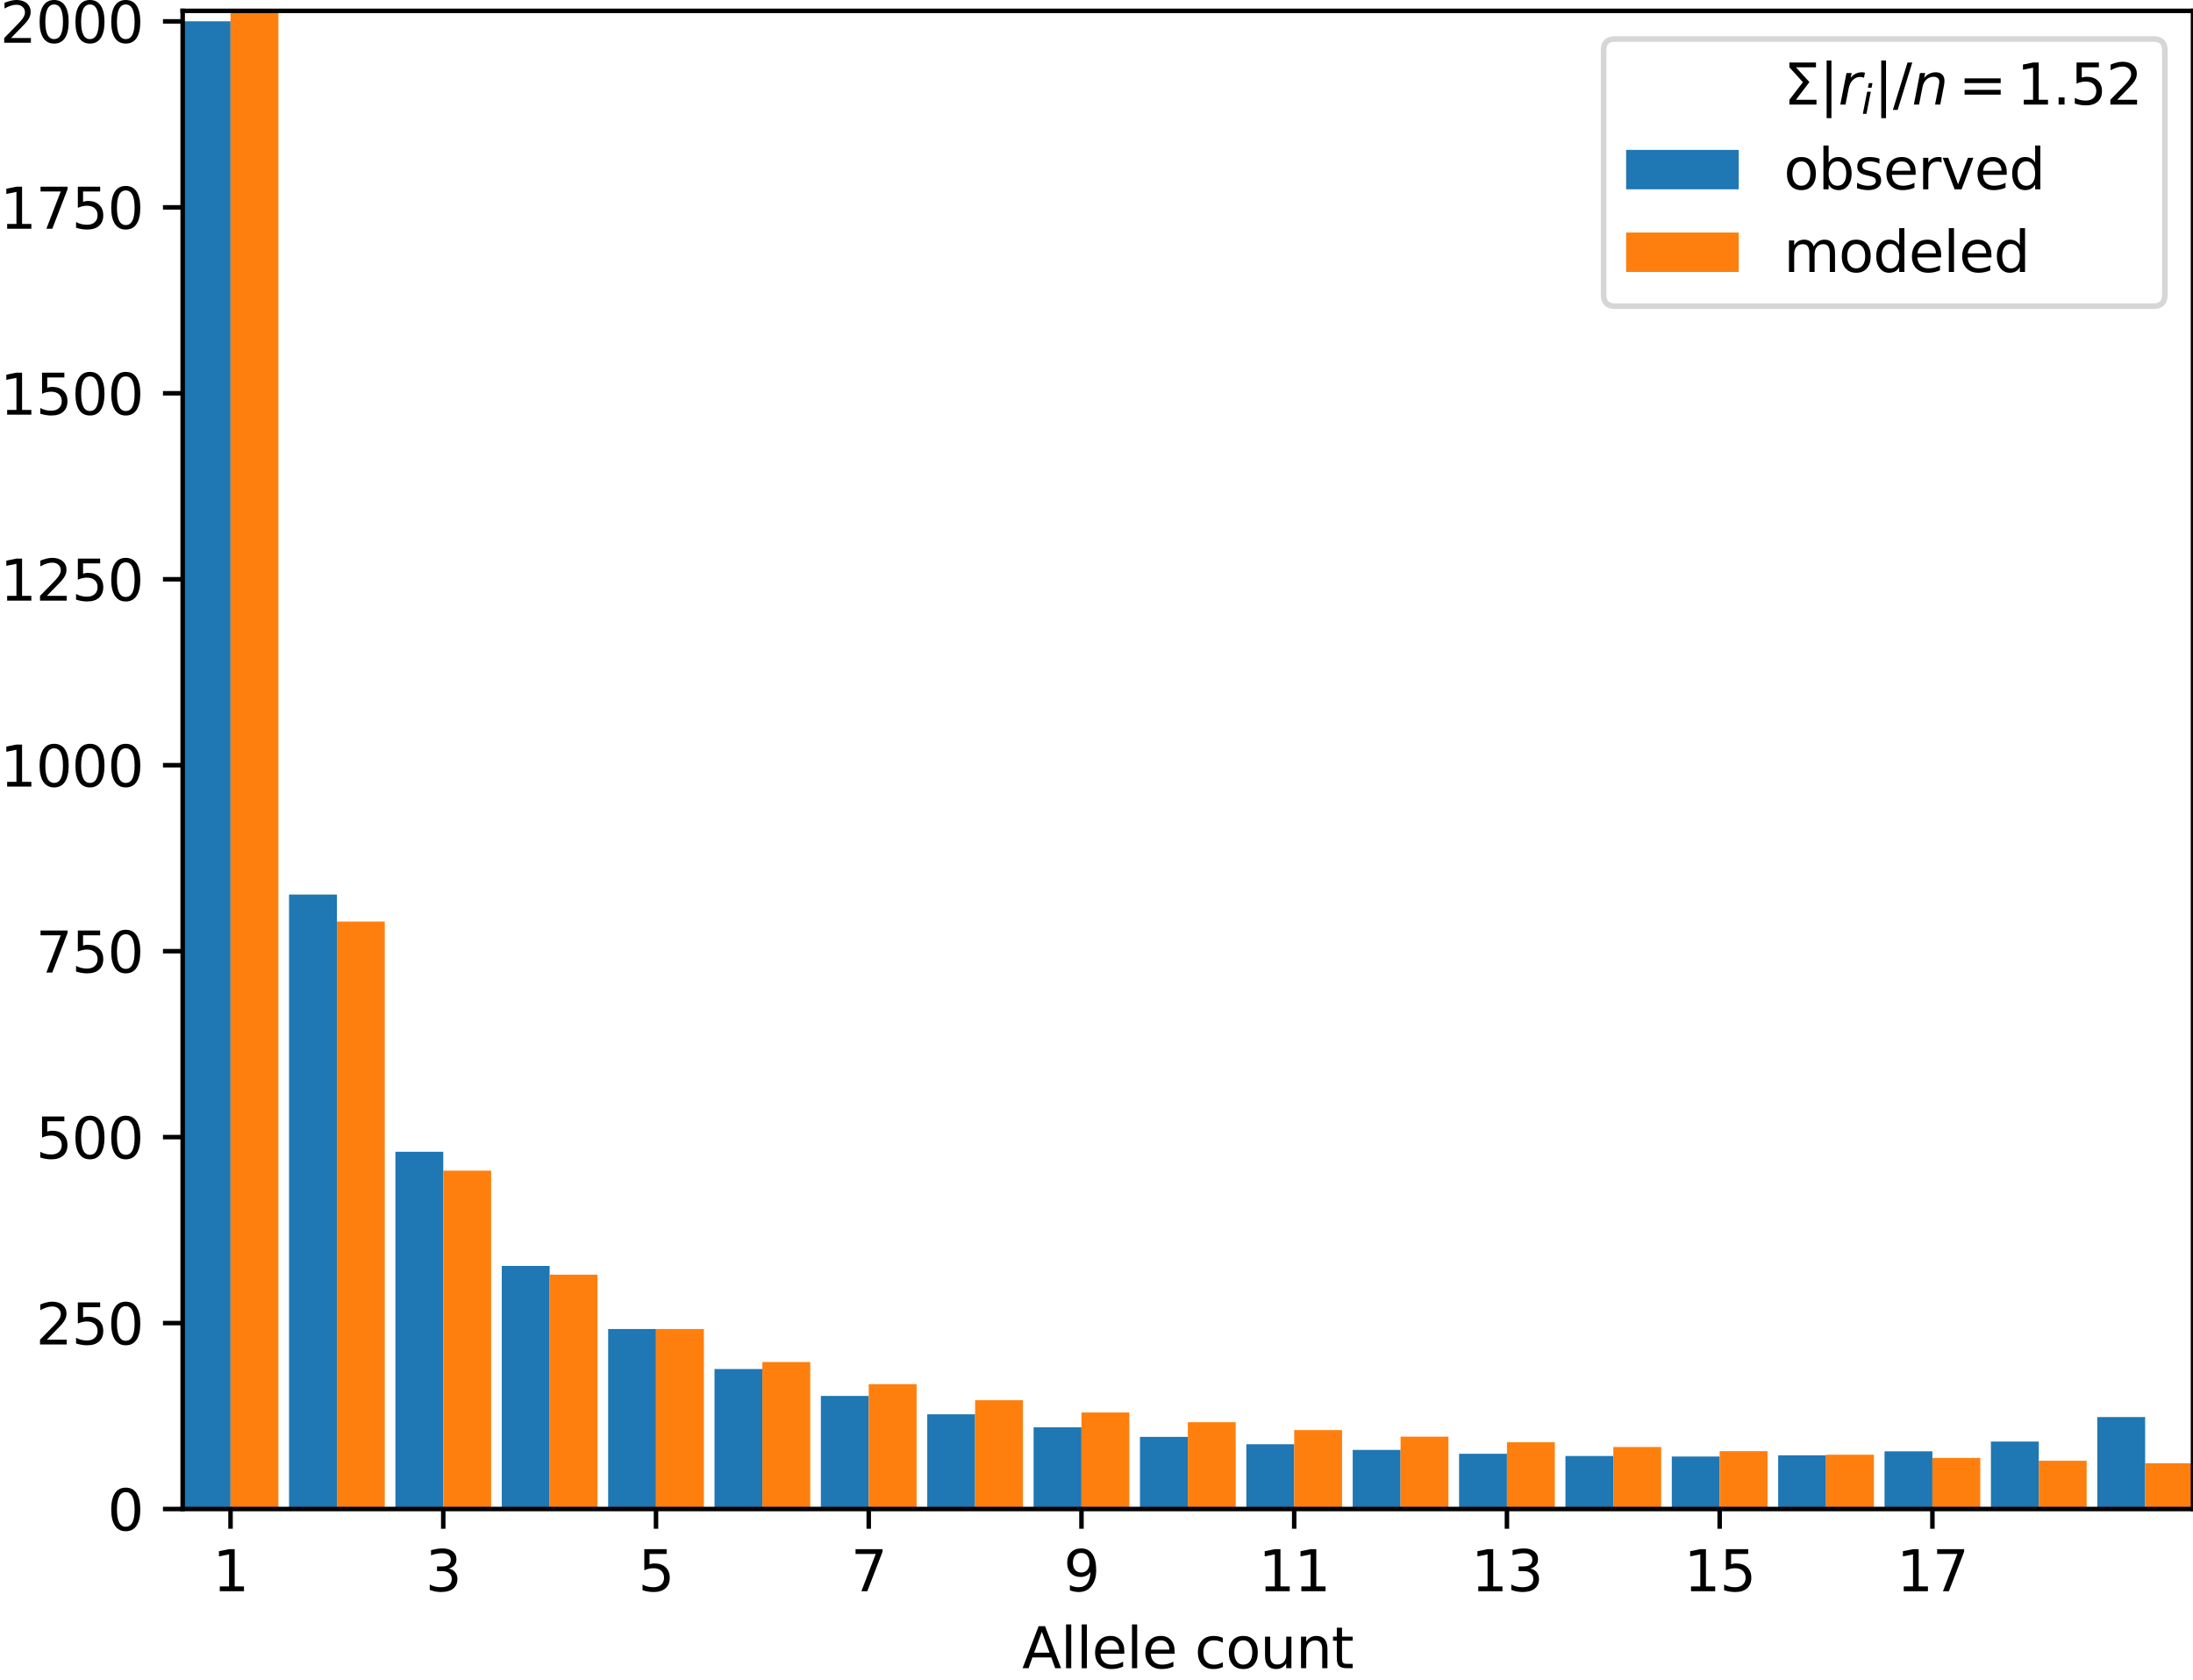 <?xml version="1.0" encoding="utf-8" standalone="no"?>
<!DOCTYPE svg PUBLIC "-//W3C//DTD SVG 1.1//EN"
  "http://www.w3.org/Graphics/SVG/1.1/DTD/svg11.dtd">
<svg height="298.397pt" version="1.1" viewBox="0 0 389.57 298.397" width="389.57pt" xmlns="http://www.w3.org/2000/svg" xmlns:xlink="http://www.w3.org/1999/xlink">
 <defs>
  <style type="text/css">*{stroke-linecap:butt;stroke-linejoin:round;}</style>
 </defs>
 <g id="figure_1">
  <g id="patch_1">
   <path d="M 0 298.397 
L 389.57 298.397 
L 389.57 0 
L 0 0 
z
" style="fill:#ffffff;"/>
  </g>
  <g id="axes_1">
   <g id="patch_2">
    <path d="M 32.45 268.041 
L 389.57 268.041 
L 389.57 1.929 
L 32.45 1.929 
z
" style="fill:#ffffff;"/>
   </g>
   <g id="patch_3">
    <path clip-path="url(#pa4b357f858)" d="M 32.45 268.041 
L 40.953 268.041 
L 40.953 3.779 
L 32.45 3.779 
z
" style="fill:#1f77b4;"/>
   </g>
   <g id="patch_4">
    <path clip-path="url(#pa4b357f858)" d="M 51.345 268.041 
L 59.848 268.041 
L 59.848 158.896 
L 51.345 158.896 
z
" style="fill:#1f77b4;"/>
   </g>
   <g id="patch_5">
    <path clip-path="url(#pa4b357f858)" d="M 70.24 268.041 
L 78.743 268.041 
L 78.743 204.584 
L 70.24 204.584 
z
" style="fill:#1f77b4;"/>
   </g>
   <g id="patch_6">
    <path clip-path="url(#pa4b357f858)" d="M 89.136 268.041 
L 97.639 268.041 
L 97.639 224.859 
L 89.136 224.859 
z
" style="fill:#1f77b4;"/>
   </g>
   <g id="patch_7">
    <path clip-path="url(#pa4b357f858)" d="M 108.031 268.041 
L 116.534 268.041 
L 116.534 236.069 
L 108.031 236.069 
z
" style="fill:#1f77b4;"/>
   </g>
   <g id="patch_8">
    <path clip-path="url(#pa4b357f858)" d="M 126.926 268.041 
L 135.429 268.041 
L 135.429 243.177 
L 126.926 243.177 
z
" style="fill:#1f77b4;"/>
   </g>
   <g id="patch_9">
    <path clip-path="url(#pa4b357f858)" d="M 145.821 268.041 
L 154.324 268.041 
L 154.324 247.949 
L 145.821 247.949 
z
" style="fill:#1f77b4;"/>
   </g>
   <g id="patch_10">
    <path clip-path="url(#pa4b357f858)" d="M 164.717 268.041 
L 173.22 268.041 
L 173.22 251.219 
L 164.717 251.219 
z
" style="fill:#1f77b4;"/>
   </g>
   <g id="patch_11">
    <path clip-path="url(#pa4b357f858)" d="M 183.612 268.041 
L 192.115 268.041 
L 192.115 253.524 
L 183.612 253.524 
z
" style="fill:#1f77b4;"/>
   </g>
   <g id="patch_12">
    <path clip-path="url(#pa4b357f858)" d="M 202.507 268.041 
L 211.01 268.041 
L 211.01 255.228 
L 202.507 255.228 
z
" style="fill:#1f77b4;"/>
   </g>
   <g id="patch_13">
    <path clip-path="url(#pa4b357f858)" d="M 221.402 268.041 
L 229.905 268.041 
L 229.905 256.539 
L 221.402 256.539 
z
" style="fill:#1f77b4;"/>
   </g>
   <g id="patch_14">
    <path clip-path="url(#pa4b357f858)" d="M 240.298 268.041 
L 248.8 268.041 
L 248.8 257.538 
L 240.298 257.538 
z
" style="fill:#1f77b4;"/>
   </g>
   <g id="patch_15">
    <path clip-path="url(#pa4b357f858)" d="M 259.193 268.041 
L 267.696 268.041 
L 267.696 258.232 
L 259.193 258.232 
z
" style="fill:#1f77b4;"/>
   </g>
   <g id="patch_16">
    <path clip-path="url(#pa4b357f858)" d="M 278.088 268.041 
L 286.591 268.041 
L 286.591 258.62 
L 278.088 258.62 
z
" style="fill:#1f77b4;"/>
   </g>
   <g id="patch_17">
    <path clip-path="url(#pa4b357f858)" d="M 296.983 268.041 
L 305.486 268.041 
L 305.486 258.713 
L 296.983 258.713 
z
" style="fill:#1f77b4;"/>
   </g>
   <g id="patch_18">
    <path clip-path="url(#pa4b357f858)" d="M 315.879 268.041 
L 324.381 268.041 
L 324.381 258.493 
L 315.879 258.493 
z
" style="fill:#1f77b4;"/>
   </g>
   <g id="patch_19">
    <path clip-path="url(#pa4b357f858)" d="M 334.774 268.041 
L 343.277 268.041 
L 343.277 257.795 
L 334.774 257.795 
z
" style="fill:#1f77b4;"/>
   </g>
   <g id="patch_20">
    <path clip-path="url(#pa4b357f858)" d="M 353.669 268.041 
L 362.172 268.041 
L 362.172 256.052 
L 353.669 256.052 
z
" style="fill:#1f77b4;"/>
   </g>
   <g id="patch_21">
    <path clip-path="url(#pa4b357f858)" d="M 372.564 268.041 
L 381.067 268.041 
L 381.067 251.699 
L 372.564 251.699 
z
" style="fill:#1f77b4;"/>
   </g>
   <g id="patch_22">
    <path clip-path="url(#pa4b357f858)" d="M 40.953 268.041 
L 49.456 268.041 
L 49.456 1.929 
L 40.953 1.929 
z
" style="fill:#ff7f0e;"/>
   </g>
   <g id="patch_23">
    <path clip-path="url(#pa4b357f858)" d="M 59.848 268.041 
L 68.351 268.041 
L 68.351 163.691 
L 59.848 163.691 
z
" style="fill:#ff7f0e;"/>
   </g>
   <g id="patch_24">
    <path clip-path="url(#pa4b357f858)" d="M 78.743 268.041 
L 87.246 268.041 
L 87.246 207.932 
L 78.743 207.932 
z
" style="fill:#ff7f0e;"/>
   </g>
   <g id="patch_25">
    <path clip-path="url(#pa4b357f858)" d="M 97.639 268.041 
L 106.141 268.041 
L 106.141 226.419 
L 97.639 226.419 
z
" style="fill:#ff7f0e;"/>
   </g>
   <g id="patch_26">
    <path clip-path="url(#pa4b357f858)" d="M 116.534 268.041 
L 125.037 268.041 
L 125.037 236.074 
L 116.534 236.074 
z
" style="fill:#ff7f0e;"/>
   </g>
   <g id="patch_27">
    <path clip-path="url(#pa4b357f858)" d="M 135.429 268.041 
L 143.932 268.041 
L 143.932 241.924 
L 135.429 241.924 
z
" style="fill:#ff7f0e;"/>
   </g>
   <g id="patch_28">
    <path clip-path="url(#pa4b357f858)" d="M 154.324 268.041 
L 162.827 268.041 
L 162.827 245.861 
L 154.324 245.861 
z
" style="fill:#ff7f0e;"/>
   </g>
   <g id="patch_29">
    <path clip-path="url(#pa4b357f858)" d="M 173.22 268.041 
L 181.722 268.041 
L 181.722 248.714 
L 173.22 248.714 
z
" style="fill:#ff7f0e;"/>
   </g>
   <g id="patch_30">
    <path clip-path="url(#pa4b357f858)" d="M 192.115 268.041 
L 200.618 268.041 
L 200.618 250.891 
L 192.115 250.891 
z
" style="fill:#ff7f0e;"/>
   </g>
   <g id="patch_31">
    <path clip-path="url(#pa4b357f858)" d="M 211.01 268.041 
L 219.513 268.041 
L 219.513 252.616 
L 211.01 252.616 
z
" style="fill:#ff7f0e;"/>
   </g>
   <g id="patch_32">
    <path clip-path="url(#pa4b357f858)" d="M 229.905 268.041 
L 238.408 268.041 
L 238.408 254.021 
L 229.905 254.021 
z
" style="fill:#ff7f0e;"/>
   </g>
   <g id="patch_33">
    <path clip-path="url(#pa4b357f858)" d="M 248.8 268.041 
L 257.303 268.041 
L 257.303 255.189 
L 248.8 255.189 
z
" style="fill:#ff7f0e;"/>
   </g>
   <g id="patch_34">
    <path clip-path="url(#pa4b357f858)" d="M 267.696 268.041 
L 276.199 268.041 
L 276.199 256.177 
L 267.696 256.177 
z
" style="fill:#ff7f0e;"/>
   </g>
   <g id="patch_35">
    <path clip-path="url(#pa4b357f858)" d="M 286.591 268.041 
L 295.094 268.041 
L 295.094 257.023 
L 286.591 257.023 
z
" style="fill:#ff7f0e;"/>
   </g>
   <g id="patch_36">
    <path clip-path="url(#pa4b357f858)" d="M 305.486 268.041 
L 313.989 268.041 
L 313.989 257.756 
L 305.486 257.756 
z
" style="fill:#ff7f0e;"/>
   </g>
   <g id="patch_37">
    <path clip-path="url(#pa4b357f858)" d="M 324.381 268.041 
L 332.884 268.041 
L 332.884 258.398 
L 324.381 258.398 
z
" style="fill:#ff7f0e;"/>
   </g>
   <g id="patch_38">
    <path clip-path="url(#pa4b357f858)" d="M 343.277 268.041 
L 351.78 268.041 
L 351.78 258.965 
L 343.277 258.965 
z
" style="fill:#ff7f0e;"/>
   </g>
   <g id="patch_39">
    <path clip-path="url(#pa4b357f858)" d="M 362.172 268.041 
L 370.675 268.041 
L 370.675 259.468 
L 362.172 259.468 
z
" style="fill:#ff7f0e;"/>
   </g>
   <g id="patch_40">
    <path clip-path="url(#pa4b357f858)" d="M 381.067 268.041 
L 389.57 268.041 
L 389.57 259.919 
L 381.067 259.919 
z
" style="fill:#ff7f0e;"/>
   </g>
   <g id="matplotlib.axis_1">
    <g id="xtick_1">
     <g id="line2d_1">
      <defs>
       <path d="M 0 0 
L 0 3.5 
" id="mcdf8bc4e31" style="stroke:#000000;stroke-width:0.8;"/>
      </defs>
      <g>
       <use style="stroke:#000000;stroke-width:0.8;" x="40.953" xlink:href="#mcdf8bc4e31" y="268.041"/>
      </g>
     </g>
     <g id="text_1">
      <!-- 1 -->
      <g transform="translate(37.772 282.639)scale(0.1 -0.1)">
       <defs>
        <path d="M 794 531 
L 1825 531 
L 1825 4091 
L 703 3866 
L 703 4441 
L 1819 4666 
L 2450 4666 
L 2450 531 
L 3481 531 
L 3481 0 
L 794 0 
L 794 531 
z
" id="DejaVuSans-31" transform="scale(0.016)"/>
       </defs>
       <use xlink:href="#DejaVuSans-31"/>
      </g>
     </g>
    </g>
    <g id="xtick_2">
     <g id="line2d_2">
      <g>
       <use style="stroke:#000000;stroke-width:0.8;" x="78.743" xlink:href="#mcdf8bc4e31" y="268.041"/>
      </g>
     </g>
     <g id="text_2">
      <!-- 3 -->
      <g transform="translate(75.562 282.639)scale(0.1 -0.1)">
       <defs>
        <path d="M 2597 2516 
Q 3050 2419 3304 2112 
Q 3559 1806 3559 1356 
Q 3559 666 3084 287 
Q 2609 -91 1734 -91 
Q 1441 -91 1130 -33 
Q 819 25 488 141 
L 488 750 
Q 750 597 1062 519 
Q 1375 441 1716 441 
Q 2309 441 2620 675 
Q 2931 909 2931 1356 
Q 2931 1769 2642 2001 
Q 2353 2234 1838 2234 
L 1294 2234 
L 1294 2753 
L 1863 2753 
Q 2328 2753 2575 2939 
Q 2822 3125 2822 3475 
Q 2822 3834 2567 4026 
Q 2313 4219 1838 4219 
Q 1578 4219 1281 4162 
Q 984 4106 628 3988 
L 628 4550 
Q 988 4650 1302 4700 
Q 1616 4750 1894 4750 
Q 2613 4750 3031 4423 
Q 3450 4097 3450 3541 
Q 3450 3153 3228 2886 
Q 3006 2619 2597 2516 
z
" id="DejaVuSans-33" transform="scale(0.016)"/>
       </defs>
       <use xlink:href="#DejaVuSans-33"/>
      </g>
     </g>
    </g>
    <g id="xtick_3">
     <g id="line2d_3">
      <g>
       <use style="stroke:#000000;stroke-width:0.8;" x="116.534" xlink:href="#mcdf8bc4e31" y="268.041"/>
      </g>
     </g>
     <g id="text_3">
      <!-- 5 -->
      <g transform="translate(113.353 282.639)scale(0.1 -0.1)">
       <defs>
        <path d="M 691 4666 
L 3169 4666 
L 3169 4134 
L 1269 4134 
L 1269 2991 
Q 1406 3038 1543 3061 
Q 1681 3084 1819 3084 
Q 2600 3084 3056 2656 
Q 3513 2228 3513 1497 
Q 3513 744 3044 326 
Q 2575 -91 1722 -91 
Q 1428 -91 1123 -41 
Q 819 9 494 109 
L 494 744 
Q 775 591 1075 516 
Q 1375 441 1709 441 
Q 2250 441 2565 725 
Q 2881 1009 2881 1497 
Q 2881 1984 2565 2268 
Q 2250 2553 1709 2553 
Q 1456 2553 1204 2497 
Q 953 2441 691 2322 
L 691 4666 
z
" id="DejaVuSans-35" transform="scale(0.016)"/>
       </defs>
       <use xlink:href="#DejaVuSans-35"/>
      </g>
     </g>
    </g>
    <g id="xtick_4">
     <g id="line2d_4">
      <g>
       <use style="stroke:#000000;stroke-width:0.8;" x="154.324" xlink:href="#mcdf8bc4e31" y="268.041"/>
      </g>
     </g>
     <g id="text_4">
      <!-- 7 -->
      <g transform="translate(151.143 282.639)scale(0.1 -0.1)">
       <defs>
        <path d="M 525 4666 
L 3525 4666 
L 3525 4397 
L 1831 0 
L 1172 0 
L 2766 4134 
L 525 4134 
L 525 4666 
z
" id="DejaVuSans-37" transform="scale(0.016)"/>
       </defs>
       <use xlink:href="#DejaVuSans-37"/>
      </g>
     </g>
    </g>
    <g id="xtick_5">
     <g id="line2d_5">
      <g>
       <use style="stroke:#000000;stroke-width:0.8;" x="192.115" xlink:href="#mcdf8bc4e31" y="268.041"/>
      </g>
     </g>
     <g id="text_5">
      <!-- 9 -->
      <g transform="translate(188.934 282.639)scale(0.1 -0.1)">
       <defs>
        <path d="M 703 97 
L 703 672 
Q 941 559 1184 500 
Q 1428 441 1663 441 
Q 2288 441 2617 861 
Q 2947 1281 2994 2138 
Q 2813 1869 2534 1725 
Q 2256 1581 1919 1581 
Q 1219 1581 811 2004 
Q 403 2428 403 3163 
Q 403 3881 828 4315 
Q 1253 4750 1959 4750 
Q 2769 4750 3195 4129 
Q 3622 3509 3622 2328 
Q 3622 1225 3098 567 
Q 2575 -91 1691 -91 
Q 1453 -91 1209 -44 
Q 966 3 703 97 
z
M 1959 2075 
Q 2384 2075 2632 2365 
Q 2881 2656 2881 3163 
Q 2881 3666 2632 3958 
Q 2384 4250 1959 4250 
Q 1534 4250 1286 3958 
Q 1038 3666 1038 3163 
Q 1038 2656 1286 2365 
Q 1534 2075 1959 2075 
z
" id="DejaVuSans-39" transform="scale(0.016)"/>
       </defs>
       <use xlink:href="#DejaVuSans-39"/>
      </g>
     </g>
    </g>
    <g id="xtick_6">
     <g id="line2d_6">
      <g>
       <use style="stroke:#000000;stroke-width:0.8;" x="229.905" xlink:href="#mcdf8bc4e31" y="268.041"/>
      </g>
     </g>
     <g id="text_6">
      <!-- 11 -->
      <g transform="translate(223.543 282.639)scale(0.1 -0.1)">
       <use xlink:href="#DejaVuSans-31"/>
       <use x="63.623" xlink:href="#DejaVuSans-31"/>
      </g>
     </g>
    </g>
    <g id="xtick_7">
     <g id="line2d_7">
      <g>
       <use style="stroke:#000000;stroke-width:0.8;" x="267.696" xlink:href="#mcdf8bc4e31" y="268.041"/>
      </g>
     </g>
     <g id="text_7">
      <!-- 13 -->
      <g transform="translate(261.333 282.639)scale(0.1 -0.1)">
       <use xlink:href="#DejaVuSans-31"/>
       <use x="63.623" xlink:href="#DejaVuSans-33"/>
      </g>
     </g>
    </g>
    <g id="xtick_8">
     <g id="line2d_8">
      <g>
       <use style="stroke:#000000;stroke-width:0.8;" x="305.486" xlink:href="#mcdf8bc4e31" y="268.041"/>
      </g>
     </g>
     <g id="text_8">
      <!-- 15 -->
      <g transform="translate(299.124 282.639)scale(0.1 -0.1)">
       <use xlink:href="#DejaVuSans-31"/>
       <use x="63.623" xlink:href="#DejaVuSans-35"/>
      </g>
     </g>
    </g>
    <g id="xtick_9">
     <g id="line2d_9">
      <g>
       <use style="stroke:#000000;stroke-width:0.8;" x="343.277" xlink:href="#mcdf8bc4e31" y="268.041"/>
      </g>
     </g>
     <g id="text_9">
      <!-- 17 -->
      <g transform="translate(336.914 282.639)scale(0.1 -0.1)">
       <use xlink:href="#DejaVuSans-31"/>
       <use x="63.623" xlink:href="#DejaVuSans-37"/>
      </g>
     </g>
    </g>
    <g id="text_10">
     <!-- Allele count -->
     <g transform="translate(181.574 296.317)scale(0.1 -0.1)">
      <defs>
       <path d="M 2188 4044 
L 1331 1722 
L 3047 1722 
L 2188 4044 
z
M 1831 4666 
L 2547 4666 
L 4325 0 
L 3669 0 
L 3244 1197 
L 1141 1197 
L 716 0 
L 50 0 
L 1831 4666 
z
" id="DejaVuSans-41" transform="scale(0.016)"/>
       <path d="M 603 4863 
L 1178 4863 
L 1178 0 
L 603 0 
L 603 4863 
z
" id="DejaVuSans-6c" transform="scale(0.016)"/>
       <path d="M 3597 1894 
L 3597 1613 
L 953 1613 
Q 991 1019 1311 708 
Q 1631 397 2203 397 
Q 2534 397 2845 478 
Q 3156 559 3463 722 
L 3463 178 
Q 3153 47 2828 -22 
Q 2503 -91 2169 -91 
Q 1331 -91 842 396 
Q 353 884 353 1716 
Q 353 2575 817 3079 
Q 1281 3584 2069 3584 
Q 2775 3584 3186 3129 
Q 3597 2675 3597 1894 
z
M 3022 2063 
Q 3016 2534 2758 2815 
Q 2500 3097 2075 3097 
Q 1594 3097 1305 2825 
Q 1016 2553 972 2059 
L 3022 2063 
z
" id="DejaVuSans-65" transform="scale(0.016)"/>
       <path id="DejaVuSans-20" transform="scale(0.016)"/>
       <path d="M 3122 3366 
L 3122 2828 
Q 2878 2963 2633 3030 
Q 2388 3097 2138 3097 
Q 1578 3097 1268 2742 
Q 959 2388 959 1747 
Q 959 1106 1268 751 
Q 1578 397 2138 397 
Q 2388 397 2633 464 
Q 2878 531 3122 666 
L 3122 134 
Q 2881 22 2623 -34 
Q 2366 -91 2075 -91 
Q 1284 -91 818 406 
Q 353 903 353 1747 
Q 353 2603 823 3093 
Q 1294 3584 2113 3584 
Q 2378 3584 2631 3529 
Q 2884 3475 3122 3366 
z
" id="DejaVuSans-63" transform="scale(0.016)"/>
       <path d="M 1959 3097 
Q 1497 3097 1228 2736 
Q 959 2375 959 1747 
Q 959 1119 1226 758 
Q 1494 397 1959 397 
Q 2419 397 2687 759 
Q 2956 1122 2956 1747 
Q 2956 2369 2687 2733 
Q 2419 3097 1959 3097 
z
M 1959 3584 
Q 2709 3584 3137 3096 
Q 3566 2609 3566 1747 
Q 3566 888 3137 398 
Q 2709 -91 1959 -91 
Q 1206 -91 779 398 
Q 353 888 353 1747 
Q 353 2609 779 3096 
Q 1206 3584 1959 3584 
z
" id="DejaVuSans-6f" transform="scale(0.016)"/>
       <path d="M 544 1381 
L 544 3500 
L 1119 3500 
L 1119 1403 
Q 1119 906 1312 657 
Q 1506 409 1894 409 
Q 2359 409 2629 706 
Q 2900 1003 2900 1516 
L 2900 3500 
L 3475 3500 
L 3475 0 
L 2900 0 
L 2900 538 
Q 2691 219 2414 64 
Q 2138 -91 1772 -91 
Q 1169 -91 856 284 
Q 544 659 544 1381 
z
M 1991 3584 
L 1991 3584 
z
" id="DejaVuSans-75" transform="scale(0.016)"/>
       <path d="M 3513 2113 
L 3513 0 
L 2938 0 
L 2938 2094 
Q 2938 2591 2744 2837 
Q 2550 3084 2163 3084 
Q 1697 3084 1428 2787 
Q 1159 2491 1159 1978 
L 1159 0 
L 581 0 
L 581 3500 
L 1159 3500 
L 1159 2956 
Q 1366 3272 1645 3428 
Q 1925 3584 2291 3584 
Q 2894 3584 3203 3211 
Q 3513 2838 3513 2113 
z
" id="DejaVuSans-6e" transform="scale(0.016)"/>
       <path d="M 1172 4494 
L 1172 3500 
L 2356 3500 
L 2356 3053 
L 1172 3053 
L 1172 1153 
Q 1172 725 1289 603 
Q 1406 481 1766 481 
L 2356 481 
L 2356 0 
L 1766 0 
Q 1100 0 847 248 
Q 594 497 594 1153 
L 594 3053 
L 172 3053 
L 172 3500 
L 594 3500 
L 594 4494 
L 1172 4494 
z
" id="DejaVuSans-74" transform="scale(0.016)"/>
      </defs>
      <use xlink:href="#DejaVuSans-41"/>
      <use x="68.408" xlink:href="#DejaVuSans-6c"/>
      <use x="96.191" xlink:href="#DejaVuSans-6c"/>
      <use x="123.975" xlink:href="#DejaVuSans-65"/>
      <use x="185.498" xlink:href="#DejaVuSans-6c"/>
      <use x="213.281" xlink:href="#DejaVuSans-65"/>
      <use x="274.805" xlink:href="#DejaVuSans-20"/>
      <use x="306.592" xlink:href="#DejaVuSans-63"/>
      <use x="361.572" xlink:href="#DejaVuSans-6f"/>
      <use x="422.754" xlink:href="#DejaVuSans-75"/>
      <use x="486.133" xlink:href="#DejaVuSans-6e"/>
      <use x="549.512" xlink:href="#DejaVuSans-74"/>
     </g>
    </g>
   </g>
   <g id="matplotlib.axis_2">
    <g id="ytick_1">
     <g id="line2d_10">
      <defs>
       <path d="M 0 0 
L -3.5 0 
" id="mbd64061894" style="stroke:#000000;stroke-width:0.8;"/>
      </defs>
      <g>
       <use style="stroke:#000000;stroke-width:0.8;" x="32.45" xlink:href="#mbd64061894" y="268.041"/>
      </g>
     </g>
     <g id="text_11">
      <!-- 0 -->
      <g transform="translate(19.087 271.84)scale(0.1 -0.1)">
       <defs>
        <path d="M 2034 4250 
Q 1547 4250 1301 3770 
Q 1056 3291 1056 2328 
Q 1056 1369 1301 889 
Q 1547 409 2034 409 
Q 2525 409 2770 889 
Q 3016 1369 3016 2328 
Q 3016 3291 2770 3770 
Q 2525 4250 2034 4250 
z
M 2034 4750 
Q 2819 4750 3233 4129 
Q 3647 3509 3647 2328 
Q 3647 1150 3233 529 
Q 2819 -91 2034 -91 
Q 1250 -91 836 529 
Q 422 1150 422 2328 
Q 422 3509 836 4129 
Q 1250 4750 2034 4750 
z
" id="DejaVuSans-30" transform="scale(0.016)"/>
       </defs>
       <use xlink:href="#DejaVuSans-30"/>
      </g>
     </g>
    </g>
    <g id="ytick_2">
     <g id="line2d_11">
      <g>
       <use style="stroke:#000000;stroke-width:0.8;" x="32.45" xlink:href="#mbd64061894" y="235.01"/>
      </g>
     </g>
     <g id="text_12">
      <!-- 250 -->
      <g transform="translate(6.362 238.81)scale(0.1 -0.1)">
       <defs>
        <path d="M 1228 531 
L 3431 531 
L 3431 0 
L 469 0 
L 469 531 
Q 828 903 1448 1529 
Q 2069 2156 2228 2338 
Q 2531 2678 2651 2914 
Q 2772 3150 2772 3378 
Q 2772 3750 2511 3984 
Q 2250 4219 1831 4219 
Q 1534 4219 1204 4116 
Q 875 4013 500 3803 
L 500 4441 
Q 881 4594 1212 4672 
Q 1544 4750 1819 4750 
Q 2544 4750 2975 4387 
Q 3406 4025 3406 3419 
Q 3406 3131 3298 2873 
Q 3191 2616 2906 2266 
Q 2828 2175 2409 1742 
Q 1991 1309 1228 531 
z
" id="DejaVuSans-32" transform="scale(0.016)"/>
       </defs>
       <use xlink:href="#DejaVuSans-32"/>
       <use x="63.623" xlink:href="#DejaVuSans-35"/>
       <use x="127.246" xlink:href="#DejaVuSans-30"/>
      </g>
     </g>
    </g>
    <g id="ytick_3">
     <g id="line2d_12">
      <g>
       <use style="stroke:#000000;stroke-width:0.8;" x="32.45" xlink:href="#mbd64061894" y="201.98"/>
      </g>
     </g>
     <g id="text_13">
      <!-- 500 -->
      <g transform="translate(6.362 205.779)scale(0.1 -0.1)">
       <use xlink:href="#DejaVuSans-35"/>
       <use x="63.623" xlink:href="#DejaVuSans-30"/>
       <use x="127.246" xlink:href="#DejaVuSans-30"/>
      </g>
     </g>
    </g>
    <g id="ytick_4">
     <g id="line2d_13">
      <g>
       <use style="stroke:#000000;stroke-width:0.8;" x="32.45" xlink:href="#mbd64061894" y="168.95"/>
      </g>
     </g>
     <g id="text_14">
      <!-- 750 -->
      <g transform="translate(6.362 172.749)scale(0.1 -0.1)">
       <use xlink:href="#DejaVuSans-37"/>
       <use x="63.623" xlink:href="#DejaVuSans-35"/>
       <use x="127.246" xlink:href="#DejaVuSans-30"/>
      </g>
     </g>
    </g>
    <g id="ytick_5">
     <g id="line2d_14">
      <g>
       <use style="stroke:#000000;stroke-width:0.8;" x="32.45" xlink:href="#mbd64061894" y="135.92"/>
      </g>
     </g>
     <g id="text_15">
      <!-- 1000 -->
      <g transform="translate(0 139.719)scale(0.1 -0.1)">
       <use xlink:href="#DejaVuSans-31"/>
       <use x="63.623" xlink:href="#DejaVuSans-30"/>
       <use x="127.246" xlink:href="#DejaVuSans-30"/>
       <use x="190.869" xlink:href="#DejaVuSans-30"/>
      </g>
     </g>
    </g>
    <g id="ytick_6">
     <g id="line2d_15">
      <g>
       <use style="stroke:#000000;stroke-width:0.8;" x="32.45" xlink:href="#mbd64061894" y="102.89"/>
      </g>
     </g>
     <g id="text_16">
      <!-- 1250 -->
      <g transform="translate(0 106.689)scale(0.1 -0.1)">
       <use xlink:href="#DejaVuSans-31"/>
       <use x="63.623" xlink:href="#DejaVuSans-32"/>
       <use x="127.246" xlink:href="#DejaVuSans-35"/>
       <use x="190.869" xlink:href="#DejaVuSans-30"/>
      </g>
     </g>
    </g>
    <g id="ytick_7">
     <g id="line2d_16">
      <g>
       <use style="stroke:#000000;stroke-width:0.8;" x="32.45" xlink:href="#mbd64061894" y="69.86"/>
      </g>
     </g>
     <g id="text_17">
      <!-- 1500 -->
      <g transform="translate(0 73.659)scale(0.1 -0.1)">
       <use xlink:href="#DejaVuSans-31"/>
       <use x="63.623" xlink:href="#DejaVuSans-35"/>
       <use x="127.246" xlink:href="#DejaVuSans-30"/>
       <use x="190.869" xlink:href="#DejaVuSans-30"/>
      </g>
     </g>
    </g>
    <g id="ytick_8">
     <g id="line2d_17">
      <g>
       <use style="stroke:#000000;stroke-width:0.8;" x="32.45" xlink:href="#mbd64061894" y="36.829"/>
      </g>
     </g>
     <g id="text_18">
      <!-- 1750 -->
      <g transform="translate(0 40.629)scale(0.1 -0.1)">
       <use xlink:href="#DejaVuSans-31"/>
       <use x="63.623" xlink:href="#DejaVuSans-37"/>
       <use x="127.246" xlink:href="#DejaVuSans-35"/>
       <use x="190.869" xlink:href="#DejaVuSans-30"/>
      </g>
     </g>
    </g>
    <g id="ytick_9">
     <g id="line2d_18">
      <g>
       <use style="stroke:#000000;stroke-width:0.8;" x="32.45" xlink:href="#mbd64061894" y="3.799"/>
      </g>
     </g>
     <g id="text_19">
      <!-- 2000 -->
      <g transform="translate(0 7.598)scale(0.1 -0.1)">
       <use xlink:href="#DejaVuSans-32"/>
       <use x="63.623" xlink:href="#DejaVuSans-30"/>
       <use x="127.246" xlink:href="#DejaVuSans-30"/>
       <use x="190.869" xlink:href="#DejaVuSans-30"/>
      </g>
     </g>
    </g>
   </g>
   <g id="line2d_19">
    <path clip-path="url(#pa4b357f858)" d="M 36.701 268.041 
" style="fill:none;stroke:#1f77b4;stroke-linecap:square;stroke-opacity:0;stroke-width:1.5;"/>
   </g>
   <g id="patch_41">
    <path d="M 32.45 268.041 
L 32.45 1.929 
" style="fill:none;stroke:#000000;stroke-linecap:square;stroke-linejoin:miter;stroke-width:0.8;"/>
   </g>
   <g id="patch_42">
    <path d="M 389.57 268.041 
L 389.57 1.929 
" style="fill:none;stroke:#000000;stroke-linecap:square;stroke-linejoin:miter;stroke-width:0.8;"/>
   </g>
   <g id="patch_43">
    <path d="M 32.45 268.041 
L 389.57 268.041 
" style="fill:none;stroke:#000000;stroke-linecap:square;stroke-linejoin:miter;stroke-width:0.8;"/>
   </g>
   <g id="patch_44">
    <path d="M 32.45 1.929 
L 389.57 1.929 
" style="fill:none;stroke:#000000;stroke-linecap:square;stroke-linejoin:miter;stroke-width:0.8;"/>
   </g>
   <g id="legend_1">
    <g id="patch_45">
     <path d="M 286.87 54.385 
L 382.57 54.385 
Q 384.57 54.385 384.57 52.385 
L 384.57 8.929 
Q 384.57 6.929 382.57 6.929 
L 286.87 6.929 
Q 284.87 6.929 284.87 8.929 
L 284.87 52.385 
Q 284.87 54.385 286.87 54.385 
z
" style="fill:#ffffff;opacity:0.8;stroke:#cccccc;stroke-linejoin:miter;"/>
    </g>
    <g id="line2d_20">
     <path d="M 288.87 15.129 
L 308.87 15.129 
" style="fill:none;stroke:#1f77b4;stroke-linecap:square;stroke-opacity:0;stroke-width:1.5;"/>
    </g>
    <g id="line2d_21"/>
    <g id="text_20">
     <!-- $\Sigma |r_i|/n=1.52$ -->
     <g transform="translate(316.87 18.629)scale(0.1 -0.1)">
      <defs>
       <path d="M 1353 531 
L 3634 531 
L 3634 0 
L 628 0 
L 628 531 
L 2125 2481 
L 628 4134 
L 628 4666 
L 3578 4666 
L 3578 4134 
L 1353 4134 
L 2850 2494 
L 1353 531 
z
" id="DejaVuSans-3a3" transform="scale(0.016)"/>
       <path d="M 1344 4891 
L 1344 -1509 
L 813 -1509 
L 813 4891 
L 1344 4891 
z
" id="DejaVuSans-7c" transform="scale(0.016)"/>
       <path d="M 2853 2969 
Q 2766 3016 2653 3041 
Q 2541 3066 2413 3066 
Q 1953 3066 1609 2717 
Q 1266 2369 1153 1784 
L 800 0 
L 225 0 
L 909 3500 
L 1484 3500 
L 1375 2956 
Q 1603 3259 1920 3421 
Q 2238 3584 2597 3584 
Q 2691 3584 2781 3573 
Q 2872 3563 2963 3538 
L 2853 2969 
z
" id="DejaVuSans-Oblique-72" transform="scale(0.016)"/>
       <path d="M 1172 4863 
L 1747 4863 
L 1606 4134 
L 1031 4134 
L 1172 4863 
z
M 909 3500 
L 1484 3500 
L 800 0 
L 225 0 
L 909 3500 
z
" id="DejaVuSans-Oblique-69" transform="scale(0.016)"/>
       <path d="M 1625 4666 
L 2156 4666 
L 531 -594 
L 0 -594 
L 1625 4666 
z
" id="DejaVuSans-2f" transform="scale(0.016)"/>
       <path d="M 3566 2113 
L 3156 0 
L 2578 0 
L 2988 2091 
Q 3016 2238 3031 2350 
Q 3047 2463 3047 2528 
Q 3047 2791 2881 2937 
Q 2716 3084 2419 3084 
Q 1956 3084 1622 2776 
Q 1288 2469 1184 1941 
L 800 0 
L 225 0 
L 903 3500 
L 1478 3500 
L 1363 2950 
Q 1603 3253 1940 3418 
Q 2278 3584 2650 3584 
Q 3113 3584 3367 3334 
Q 3622 3084 3622 2631 
Q 3622 2519 3608 2391 
Q 3594 2263 3566 2113 
z
" id="DejaVuSans-Oblique-6e" transform="scale(0.016)"/>
       <path d="M 678 2906 
L 4684 2906 
L 4684 2381 
L 678 2381 
L 678 2906 
z
M 678 1631 
L 4684 1631 
L 4684 1100 
L 678 1100 
L 678 1631 
z
" id="DejaVuSans-3d" transform="scale(0.016)"/>
       <path d="M 684 794 
L 1344 794 
L 1344 0 
L 684 0 
L 684 794 
z
" id="DejaVuSans-2e" transform="scale(0.016)"/>
      </defs>
      <use transform="translate(0 0.578)" xlink:href="#DejaVuSans-3a3"/>
      <use transform="translate(63.184 0.578)" xlink:href="#DejaVuSans-7c"/>
      <use transform="translate(96.875 0.578)" xlink:href="#DejaVuSans-Oblique-72"/>
      <use transform="translate(137.988 -15.828)scale(0.7)" xlink:href="#DejaVuSans-Oblique-69"/>
      <use transform="translate(160.171 0.578)" xlink:href="#DejaVuSans-7c"/>
      <use transform="translate(193.862 0.578)" xlink:href="#DejaVuSans-2f"/>
      <use transform="translate(227.554 0.578)" xlink:href="#DejaVuSans-Oblique-6e"/>
      <use transform="translate(310.415 0.578)" xlink:href="#DejaVuSans-3d"/>
      <use transform="translate(413.687 0.578)" xlink:href="#DejaVuSans-31"/>
      <use transform="translate(477.31 0.578)" xlink:href="#DejaVuSans-2e"/>
      <use transform="translate(509.097 0.578)" xlink:href="#DejaVuSans-35"/>
      <use transform="translate(572.72 0.578)" xlink:href="#DejaVuSans-32"/>
     </g>
    </g>
    <g id="patch_46">
     <path d="M 288.87 33.627 
L 308.87 33.627 
L 308.87 26.627 
L 288.87 26.627 
z
" style="fill:#1f77b4;"/>
    </g>
    <g id="text_21">
     <!-- observed -->
     <g transform="translate(316.87 33.627)scale(0.1 -0.1)">
      <defs>
       <path d="M 3116 1747 
Q 3116 2381 2855 2742 
Q 2594 3103 2138 3103 
Q 1681 3103 1420 2742 
Q 1159 2381 1159 1747 
Q 1159 1113 1420 752 
Q 1681 391 2138 391 
Q 2594 391 2855 752 
Q 3116 1113 3116 1747 
z
M 1159 2969 
Q 1341 3281 1617 3432 
Q 1894 3584 2278 3584 
Q 2916 3584 3314 3078 
Q 3713 2572 3713 1747 
Q 3713 922 3314 415 
Q 2916 -91 2278 -91 
Q 1894 -91 1617 61 
Q 1341 213 1159 525 
L 1159 0 
L 581 0 
L 581 4863 
L 1159 4863 
L 1159 2969 
z
" id="DejaVuSans-62" transform="scale(0.016)"/>
       <path d="M 2834 3397 
L 2834 2853 
Q 2591 2978 2328 3040 
Q 2066 3103 1784 3103 
Q 1356 3103 1142 2972 
Q 928 2841 928 2578 
Q 928 2378 1081 2264 
Q 1234 2150 1697 2047 
L 1894 2003 
Q 2506 1872 2764 1633 
Q 3022 1394 3022 966 
Q 3022 478 2636 193 
Q 2250 -91 1575 -91 
Q 1294 -91 989 -36 
Q 684 19 347 128 
L 347 722 
Q 666 556 975 473 
Q 1284 391 1588 391 
Q 1994 391 2212 530 
Q 2431 669 2431 922 
Q 2431 1156 2273 1281 
Q 2116 1406 1581 1522 
L 1381 1569 
Q 847 1681 609 1914 
Q 372 2147 372 2553 
Q 372 3047 722 3315 
Q 1072 3584 1716 3584 
Q 2034 3584 2315 3537 
Q 2597 3491 2834 3397 
z
" id="DejaVuSans-73" transform="scale(0.016)"/>
       <path d="M 2631 2963 
Q 2534 3019 2420 3045 
Q 2306 3072 2169 3072 
Q 1681 3072 1420 2755 
Q 1159 2438 1159 1844 
L 1159 0 
L 581 0 
L 581 3500 
L 1159 3500 
L 1159 2956 
Q 1341 3275 1631 3429 
Q 1922 3584 2338 3584 
Q 2397 3584 2469 3576 
Q 2541 3569 2628 3553 
L 2631 2963 
z
" id="DejaVuSans-72" transform="scale(0.016)"/>
       <path d="M 191 3500 
L 800 3500 
L 1894 563 
L 2988 3500 
L 3597 3500 
L 2284 0 
L 1503 0 
L 191 3500 
z
" id="DejaVuSans-76" transform="scale(0.016)"/>
       <path d="M 2906 2969 
L 2906 4863 
L 3481 4863 
L 3481 0 
L 2906 0 
L 2906 525 
Q 2725 213 2448 61 
Q 2172 -91 1784 -91 
Q 1150 -91 751 415 
Q 353 922 353 1747 
Q 353 2572 751 3078 
Q 1150 3584 1784 3584 
Q 2172 3584 2448 3432 
Q 2725 3281 2906 2969 
z
M 947 1747 
Q 947 1113 1208 752 
Q 1469 391 1925 391 
Q 2381 391 2643 752 
Q 2906 1113 2906 1747 
Q 2906 2381 2643 2742 
Q 2381 3103 1925 3103 
Q 1469 3103 1208 2742 
Q 947 2381 947 1747 
z
" id="DejaVuSans-64" transform="scale(0.016)"/>
      </defs>
      <use xlink:href="#DejaVuSans-6f"/>
      <use x="61.182" xlink:href="#DejaVuSans-62"/>
      <use x="124.658" xlink:href="#DejaVuSans-73"/>
      <use x="176.758" xlink:href="#DejaVuSans-65"/>
      <use x="238.281" xlink:href="#DejaVuSans-72"/>
      <use x="279.395" xlink:href="#DejaVuSans-76"/>
      <use x="338.574" xlink:href="#DejaVuSans-65"/>
      <use x="400.098" xlink:href="#DejaVuSans-64"/>
     </g>
    </g>
    <g id="patch_47">
     <path d="M 288.87 48.305 
L 308.87 48.305 
L 308.87 41.305 
L 288.87 41.305 
z
" style="fill:#ff7f0e;"/>
    </g>
    <g id="text_22">
     <!-- modeled -->
     <g transform="translate(316.87 48.305)scale(0.1 -0.1)">
      <defs>
       <path d="M 3328 2828 
Q 3544 3216 3844 3400 
Q 4144 3584 4550 3584 
Q 5097 3584 5394 3201 
Q 5691 2819 5691 2113 
L 5691 0 
L 5113 0 
L 5113 2094 
Q 5113 2597 4934 2840 
Q 4756 3084 4391 3084 
Q 3944 3084 3684 2787 
Q 3425 2491 3425 1978 
L 3425 0 
L 2847 0 
L 2847 2094 
Q 2847 2600 2669 2842 
Q 2491 3084 2119 3084 
Q 1678 3084 1418 2786 
Q 1159 2488 1159 1978 
L 1159 0 
L 581 0 
L 581 3500 
L 1159 3500 
L 1159 2956 
Q 1356 3278 1631 3431 
Q 1906 3584 2284 3584 
Q 2666 3584 2933 3390 
Q 3200 3197 3328 2828 
z
" id="DejaVuSans-6d" transform="scale(0.016)"/>
      </defs>
      <use xlink:href="#DejaVuSans-6d"/>
      <use x="97.412" xlink:href="#DejaVuSans-6f"/>
      <use x="158.594" xlink:href="#DejaVuSans-64"/>
      <use x="222.07" xlink:href="#DejaVuSans-65"/>
      <use x="283.594" xlink:href="#DejaVuSans-6c"/>
      <use x="311.377" xlink:href="#DejaVuSans-65"/>
      <use x="372.9" xlink:href="#DejaVuSans-64"/>
     </g>
    </g>
   </g>
  </g>
 </g>
 <defs>
  <clipPath id="pa4b357f858">
   <rect height="266.112" width="357.12" x="32.45" y="1.929"/>
  </clipPath>
 </defs>
</svg>
